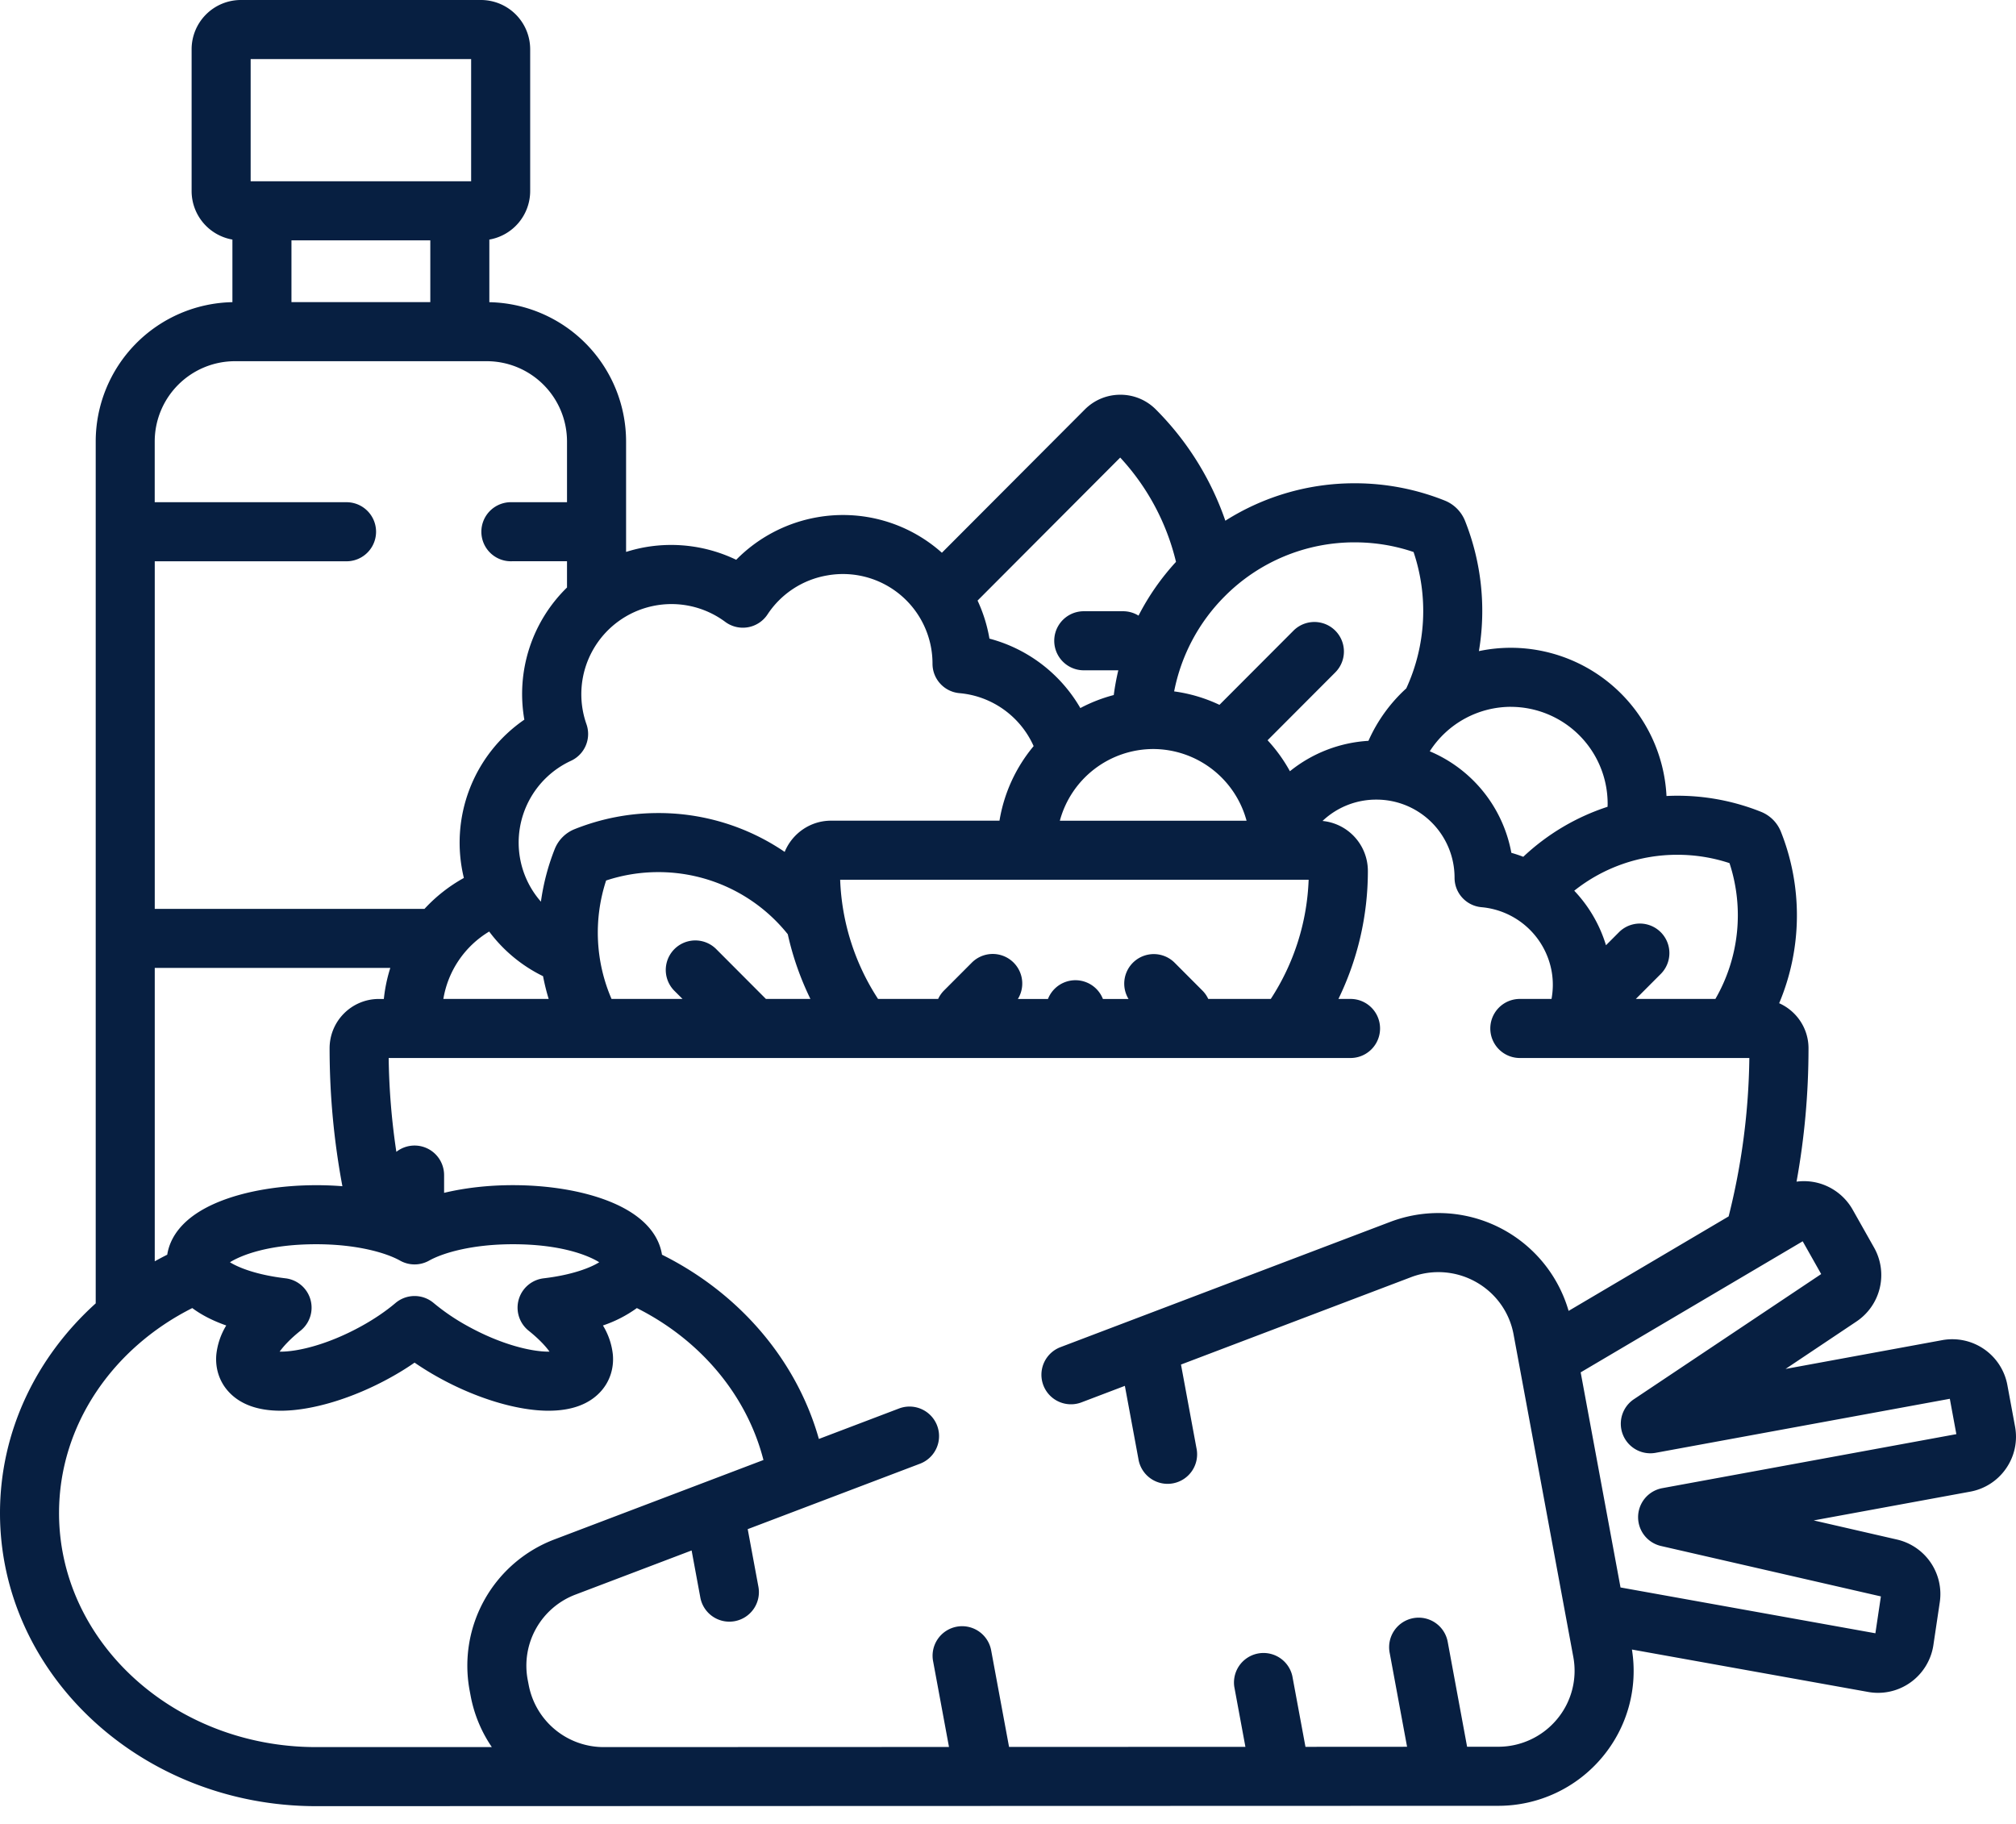 <svg width="63" height="57" fill="none" xmlns="http://www.w3.org/2000/svg"><path d="m62.97 44.58-.24-1.297a1.75 1.75 0 0 0-2.039-1.401l-4.892.899 2.215-1.482a1.747 1.747 0 0 0 .551-2.31l-.67-1.187a1.757 1.757 0 0 0-1.074-.831 1.758 1.758 0 0 0-.679-.043c.247-1.361.374-2.752.374-4.168 0-.628-.378-1.168-.917-1.408a7.077 7.077 0 0 0 .056-5.355 1.114 1.114 0 0 0-.626-.628 7.021 7.021 0 0 0-2.951-.493 4.878 4.878 0 0 0-4.862-4.632 4.85 4.85 0 0 0-1 .104 7.605 7.605 0 0 0-.43-4.061 1.139 1.139 0 0 0-.638-.644 7.563 7.563 0 0 0-2.81-.54 7.535 7.535 0 0 0-4.046 1.17 9.126 9.126 0 0 0-2.172-3.477 1.556 1.556 0 0 0-1.109-.46c-.419 0-.813.163-1.11.46l-4.467 4.478a4.639 4.639 0 0 0-3.9-1.108 4.685 4.685 0 0 0-2.528 1.328 4.688 4.688 0 0 0-2.827-.396c-.21.036-.415.088-.614.15v-3.45a4.357 4.357 0 0 0-4.273-4.354V7.487a1.54 1.54 0 0 0 1.276-1.514V1.538A1.54 1.54 0 0 0 15.029 0H7.526a1.54 1.54 0 0 0-1.538 1.538v4.435a1.54 1.54 0 0 0 1.275 1.514v1.956a4.357 4.357 0 0 0-4.272 4.355v26.934C1.147 42.396 0 44.718 0 47.285c0 5.05 4.433 9.16 9.881 9.16l36.937-.011a4.23 4.23 0 0 0 3.253-1.52c.786-.94 1.12-2.16.927-3.364l7.378 1.325a1.743 1.743 0 0 0 1.33-.299c.383-.273.643-.698.712-1.163l.2-1.341a1.748 1.748 0 0 0-1.34-1.96l-2.6-.597 4.887-.898a1.74 1.74 0 0 0 1.127-.729c.264-.384.363-.849.278-1.308ZM52.42 26.713c.556 0 1.102.088 1.627.261a5.226 5.226 0 0 1-.441 4.244H51.12l.793-.795a.923.923 0 0 0-1.306-1.304l-.42.421a4.28 4.28 0 0 0-.992-1.704 5.16 5.16 0 0 1 3.225-1.123Zm-5.204-4.623a3.03 3.03 0 0 1 3.023 3.031c0 .031-.002.062-.003.092a7.012 7.012 0 0 0-2.634 1.563 4.22 4.22 0 0 0-.372-.124 4.281 4.281 0 0 0-2.55-3.173 3.018 3.018 0 0 1 2.536-1.39Zm-4.878-5.141c.627 0 1.243.101 1.836.302a5.782 5.782 0 0 1-.228 4.262 4.902 4.902 0 0 0-1.182 1.639 4.31 4.31 0 0 0-2.454.95 4.886 4.886 0 0 0-.698-.968l2.116-2.121a.923.923 0 1 0-1.307-1.304l-2.313 2.318a4.825 4.825 0 0 0-1.416-.42 5.766 5.766 0 0 1 1.577-2.968 5.71 5.71 0 0 1 4.069-1.69Zm-7.072 14.27h-.8a.922.922 0 0 0-1.717 0h-.94a.923.923 0 0 0-1.44-1.135l-.87.872a.92.92 0 0 0-.182.262h-1.878a7.3 7.3 0 0 1-1.184-3.724h14.64a7.299 7.299 0 0 1-1.183 3.724h-1.954a.918.918 0 0 0-.183-.262l-.87-.872a.923.923 0 0 0-1.439 1.134Zm-2.146-5.57a3.03 3.03 0 0 1 2.918-2.241 3.03 3.03 0 0 1 2.917 2.24H33.12ZM35.007 14.3a7.298 7.298 0 0 1 1.743 3.259 7.606 7.606 0 0 0-1.171 1.68.916.916 0 0 0-.481-.137h-1.23a.923.923 0 0 0 0 1.846h1.079a7.66 7.66 0 0 0-.142.773 4.829 4.829 0 0 0-1.044.407 4.659 4.659 0 0 0-2.84-2.17l-.002-.007a4.672 4.672 0 0 0-.37-1.182l4.458-4.47Zm-16.682 8.327a2.817 2.817 0 0 1 4.337-3.194.923.923 0 0 0 1.322-.23 2.794 2.794 0 0 1 1.866-1.22 2.799 2.799 0 0 1 3.291 2.762c.001.477.367.876.843.917 1.031.091 1.91.74 2.317 1.655a4.865 4.865 0 0 0-1.067 2.33h-5.263c-.654 0-1.215.404-1.45.976a6.99 6.99 0 0 0-3.952-1.214c-.896 0-1.774.169-2.61.502a1.114 1.114 0 0 0-.625.627 7.067 7.067 0 0 0-.43 1.64 2.793 2.793 0 0 1-.655-1.37 2.815 2.815 0 0 1 1.594-3.032.923.923 0 0 0 .482-1.149Zm2.75 8.338.253.252H19.11a5.229 5.229 0 0 1-.169-3.7 5.172 5.172 0 0 1 1.627-.262 5.17 5.17 0 0 1 4.05 1.941c.157.708.397 1.384.707 2.021h-1.391l-1.552-1.556a.923.923 0 1 0-1.307 1.304Zm-3.93.252h-3.29a3.035 3.035 0 0 1 1.432-2.105 4.64 4.64 0 0 0 1.683 1.395c.047.24.104.477.176.71ZM7.833 1.846h6.89v3.819h-6.89v-3.82Zm5.614 5.665v1.93H9.108v-1.93h4.338Zm-8.61 10.03h5.992a.923.923 0 1 0 0-1.846H4.835v-1.897a2.51 2.51 0 0 1 2.503-2.51h7.878a2.51 2.51 0 0 1 2.503 2.51v1.897h-1.723a.923.923 0 1 0 0 1.845h1.723v.82a4.651 4.651 0 0 0-1.335 4.12l.002.01a4.663 4.663 0 0 0-1.89 4.947 4.896 4.896 0 0 0-1.23.966h-8.43V17.54Zm0 12.708h7.36a4.844 4.844 0 0 0-.202.97h-.155c-.85 0-1.54.69-1.54 1.541 0 1.465.136 2.904.4 4.311a10.171 10.171 0 0 0-.814-.032c-1.116 0-2.18.177-2.994.498-1.246.492-1.59 1.19-1.666 1.674-.132.066-.261.135-.39.206V30.25ZM16.52 41.586c.332.266.536.492.653.655h-.034c-.522 0-1.46-.21-2.528-.801a6.653 6.653 0 0 1-1.059-.719.923.923 0 0 0-1.193 0c-.295.25-.661.5-1.058.719-1.067.59-2.006.801-2.528.801h-.035c.118-.163.321-.39.653-.655a.923.923 0 0 0-.469-1.637c-.9-.106-1.47-.335-1.736-.502.334-.208 1.178-.563 2.698-.563 1.259 0 2.179.265 2.62.513.28.157.623.157.904 0 .441-.248 1.361-.513 2.62-.513 1.52 0 2.364.355 2.698.563-.266.167-.836.396-1.736.502a.923.923 0 0 0-.47 1.637Zm-1.846 11.232.032.171c.11.593.341 1.137.664 1.61h-5.49c-4.43 0-8.035-3.28-8.035-7.314 0-2.756 1.684-5.16 4.164-6.406.285.213.64.396 1.061.544a2.186 2.186 0 0 0-.31.912c-.037.425.093.83.366 1.138.361.407.915.614 1.647.614.975 0 2.254-.386 3.422-1.033.269-.148.523-.305.76-.47.239.164.493.322.762.47 1.168.647 2.447 1.033 3.422 1.033.732 0 1.285-.207 1.646-.614.273-.308.404-.712.367-1.138a2.187 2.187 0 0 0-.31-.912 3.97 3.97 0 0 0 1.06-.544c1.968.988 3.433 2.705 3.956 4.748l-6.527 2.48a4.22 4.22 0 0 0-2.657 4.711Zm33.98.913a2.388 2.388 0 0 1-1.837.857h-.97l-.604-3.267a.923.923 0 1 0-1.815.336l.543 2.932-3.175.002-.41-2.21a.923.923 0 0 0-1.814.336l.347 1.874-7.386.003-.556-3a.923.923 0 1 0-1.815.335l.494 2.666-10.785.004a2.386 2.386 0 0 1-2.35-1.946l-.033-.171a2.375 2.375 0 0 1 1.498-2.65l3.627-1.378.27 1.458a.923.923 0 1 0 1.815-.336l-.332-1.788 5.384-2.045a.923.923 0 0 0-.655-1.726l-2.505.952c-.703-2.489-2.509-4.567-4.903-5.758-.075-.483-.42-1.182-1.665-1.674-.815-.322-1.878-.499-2.994-.499-.768 0-1.502.085-2.15.24v-.558a.923.923 0 0 0-1.492-.724 21.547 21.547 0 0 1-.24-2.932h30.058a.923.923 0 1 0 0-1.846h-.378c.588-1.21.92-2.567.92-4.001a1.57 1.57 0 0 0-1.417-1.561 2.432 2.432 0 0 1 1.683-.667 2.439 2.439 0 0 1 2.443 2.444c0 .478.366.876.842.918a2.447 2.447 0 0 1 2.194 2.017c.05.29.044.576-.006.85h-.99a.923.923 0 1 0 0 1.846h7.172a21.271 21.271 0 0 1-.647 4.95l-5.001 2.953a4.237 4.237 0 0 0-5.578-2.78L33.14 42.1a.923.923 0 0 0 .655 1.726l1.357-.516.422 2.275a.923.923 0 1 0 1.814-.336l-.482-2.605 7.19-2.731a2.395 2.395 0 0 1 2.025.149c.62.347 1.05.945 1.178 1.64l1.867 10.08a2.36 2.36 0 0 1-.512 1.949Zm3.292-7.224a.923.923 0 0 0-.04 1.807l6.872 1.576-.172 1.152-7.965-1.432-1.245-6.722 6.938-4.096.578 1.024-5.852 3.911a.923.923 0 0 0 .68 1.675l9.192-1.688.204 1.105-9.19 1.688Z" fill="#071F41" /></svg>